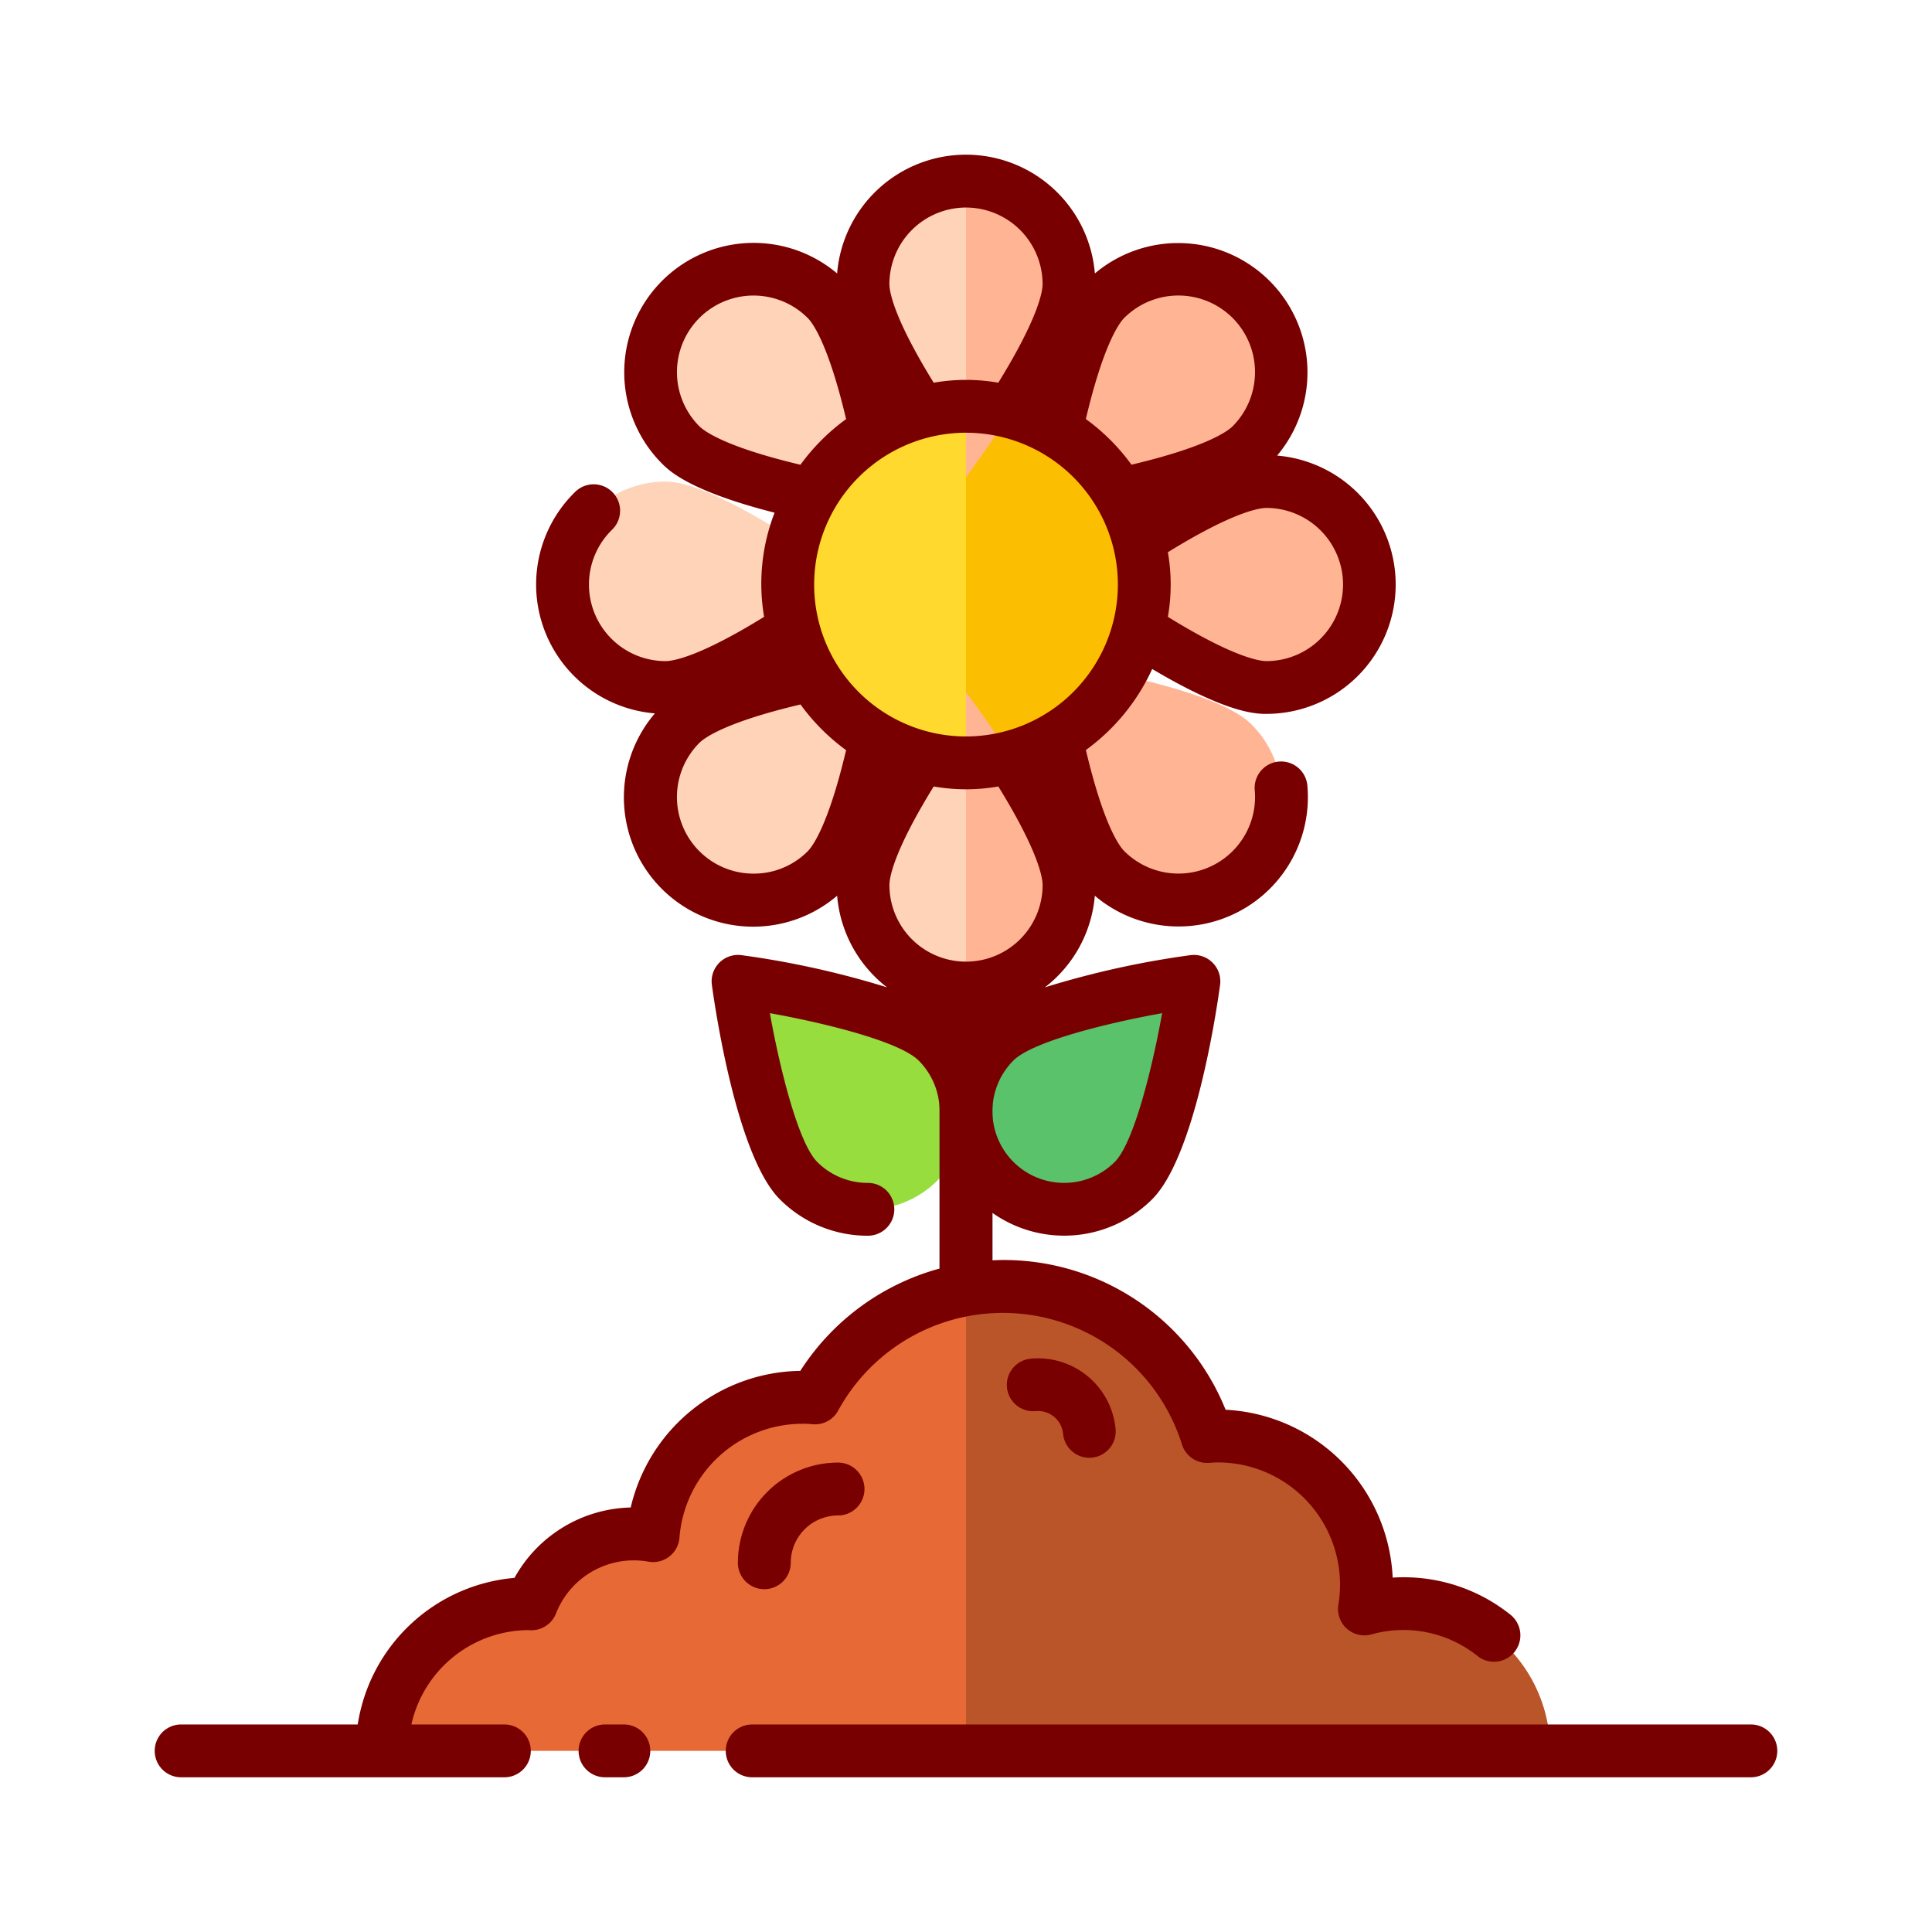 <svg id="Layer_1" data-name="Layer 1" xmlns="http://www.w3.org/2000/svg" viewBox="0 0 128 128"><title>SUNFLOWER</title><path d="M62.1,69.023A6.5,6.5,0,1,1,52.9,78.216c-2.538-2.538-4.007-13.2-4.007-13.2S59.558,66.485,62.1,69.023Z" style="fill:#96dd3d"/><path d="M65.9,69.023A6.5,6.5,0,0,0,75.1,78.216c2.538-2.538,4.007-13.2,4.007-13.2S68.442,66.485,65.9,69.023Z" style="fill:#59c26a"/><path d="M64,86.979a1.75,1.75,0,0,0,1.75-1.75V64.515a1.75,1.75,0,0,0-3.5,0V85.229A1.75,1.75,0,0,0,64,86.979Z" style="fill:#00465f"/><path d="M92.941,106.247a9.736,9.736,0,0,0-2.542.346,9.843,9.843,0,0,0-9.774-11.457c-.218,0-.432.019-.646.033a14.184,14.184,0,0,0-25.984-2.553c-.282-.024-.566-.043-.855-.043a9.9,9.9,0,0,0-9.87,9.162,7.285,7.285,0,0,0-8.064,4.519c-.049,0-.1-.007-.146-.007A9.753,9.753,0,0,0,25.306,116h77.388A9.753,9.753,0,0,0,92.941,106.247Z" style="fill:#e76a36"/><path d="M80.624,95.136c-.218,0-.432.019-.646.033A14.141,14.141,0,0,0,64,85.447V116h38.694a9.723,9.723,0,0,0-12.3-9.407,9.844,9.844,0,0,0-9.774-11.457Z" style="fill:#b95529"/><path d="M50.638,105.286a1.75,1.75,0,0,1-1.75-1.75A6.641,6.641,0,0,1,55.522,96.9a1.75,1.75,0,0,1,0,3.5,3.137,3.137,0,0,0-3.133,3.134A1.75,1.75,0,0,1,50.638,105.286Z" style="fill:#b95529"/><path d="M72.17,96.58A1.75,1.75,0,0,1,70.43,95a1.667,1.667,0,0,0-1.816-1.5,1.75,1.75,0,1,1-.332-3.484,5.167,5.167,0,0,1,5.633,4.654,1.75,1.75,0,0,1-1.576,1.908C72.281,96.577,72.226,96.58,72.17,96.58Z" style="fill:#e76a36"/><path d="M70.824,18.824a6.824,6.824,0,0,0-13.648,0C57.176,22.593,64,31.6,64,31.6S70.824,22.593,70.824,18.824Z" style="fill:#ffd3b7"/><path d="M82.9,29.48a6.824,6.824,0,1,0-9.651-9.651c-2.665,2.665-4.207,13.858-4.207,13.858S80.236,32.145,82.9,29.48Z" style="fill:#ffb594"/><path d="M83.906,45.554a6.824,6.824,0,0,0,0-13.648c-3.769,0-12.773,6.824-12.773,6.824S80.137,45.554,83.906,45.554Z" style="fill:#ffb594"/><path d="M73.25,57.631A6.824,6.824,0,1,0,82.9,47.98c-2.665-2.665-13.858-4.207-13.858-4.207S70.585,54.966,73.25,57.631Z" style="fill:#ffb594"/><path d="M57.176,58.636a6.824,6.824,0,1,0,13.648,0C70.824,54.867,64,45.863,64,45.863S57.176,54.867,57.176,58.636Z" style="fill:#ffd3b7"/><path d="M45.1,47.98a6.824,6.824,0,0,0,9.651,9.651c2.665-2.665,4.207-13.858,4.207-13.858S47.764,45.315,45.1,47.98Z" style="fill:#ffd3b7"/><path d="M44.094,31.906a6.824,6.824,0,0,0,0,13.648c3.769,0,12.773-6.824,12.773-6.824S47.863,31.906,44.094,31.906Z" style="fill:#ffd3b7"/><path d="M54.75,19.829A6.824,6.824,0,1,0,45.1,29.48c2.665,2.665,13.858,4.207,13.858,4.207S57.415,22.494,54.75,19.829Z" style="fill:#ffd3b7"/><circle cx="64" cy="38.73" r="11.811" style="fill:#ffd92d"/><path d="M75.811,38.73A11.811,11.811,0,0,0,64,26.919V50.541A11.811,11.811,0,0,0,75.811,38.73Z" style="fill:#fcbe00"/><path d="M70.824,58.636C70.824,54.867,64,45.863,64,45.863v19.6A6.824,6.824,0,0,0,70.824,58.636Z" style="fill:#ffb594"/><path d="M70.824,18.824A6.824,6.824,0,0,0,64,12V31.6S70.824,22.593,70.824,18.824Z" style="fill:#ffb594"/><path d="M53.843,94.36a1.753,1.753,0,0,0,1.686-.9,12.434,12.434,0,0,1,22.778,2.235,1.746,1.746,0,0,0,1.785,1.224l.13-.009c.134-.009.267-.02.4-.02a8.094,8.094,0,0,1,8.046,9.434,1.75,1.75,0,0,0,2.185,1.963,7.849,7.849,0,0,1,7.026,1.42,1.75,1.75,0,1,0,2.162-2.752,11.3,11.3,0,0,0-7.773-2.434A11.673,11.673,0,0,0,81.2,93.4a15.854,15.854,0,0,0-14.758-9.922c-.232,0-.463.012-.693.022V80.355a8.246,8.246,0,0,0,10.584-.9c2.812-2.812,4.244-12.321,4.5-14.2a1.75,1.75,0,0,0-1.973-1.972,59.638,59.638,0,0,0-9.632,2.131,8.559,8.559,0,0,0,3.307-6.07A8.569,8.569,0,0,0,86.612,52a1.75,1.75,0,0,0-3.484.326,5.075,5.075,0,0,1-8.641,4.064c-.309-.309-1.355-1.675-2.544-6.7a13.628,13.628,0,0,0,4.393-5.368c4.99,2.964,6.9,2.974,7.57,2.974a8.571,8.571,0,0,0,.707-17.112A8.567,8.567,0,0,0,72.538,18.117a8.567,8.567,0,0,0-17.077,0,8.571,8.571,0,0,0-11.6,12.6c.474.474,1.83,1.817,7.457,3.25a13.038,13.038,0,0,0-.694,6.9C46.238,43.578,44.53,43.8,44.094,43.8a5.074,5.074,0,0,1-3.54-8.709,1.75,1.75,0,0,0-2.442-2.508,8.569,8.569,0,0,0,5.275,14.681A8.567,8.567,0,0,0,55.462,59.345a8.559,8.559,0,0,0,3.306,6.069,59.617,59.617,0,0,0-9.632-2.131,1.75,1.75,0,0,0-1.972,1.972c.258,1.877,1.691,11.386,4.5,14.2A8.2,8.2,0,0,0,57.5,81.87a1.75,1.75,0,0,0,0-3.5,4.722,4.722,0,0,1-3.359-1.391c-1.208-1.209-2.424-5.9-3.135-9.854,3.953.71,8.642,1.925,9.853,3.136a4.719,4.719,0,0,1,1.391,3.358V84.045a15.939,15.939,0,0,0-9.227,6.778,11.709,11.709,0,0,0-11.237,9.052,9.038,9.038,0,0,0-7.7,4.663A11.517,11.517,0,0,0,23.7,114.25H12a1.75,1.75,0,0,0,0,3.5H33.417a1.75,1.75,0,0,0,0-3.5H27.255A7.994,7.994,0,0,1,35.007,108c.043,0,.158.01.2.008a1.751,1.751,0,0,0,1.626-1.1,5.534,5.534,0,0,1,6.144-3.441,1.75,1.75,0,0,0,2.04-1.595,8.183,8.183,0,0,1,8.125-7.543C53.377,94.323,53.611,94.339,53.843,94.36ZM61.86,52.106a12.419,12.419,0,0,0,4.281,0c2.708,4.388,2.934,6.094,2.934,6.531a5.074,5.074,0,0,1-10.148,0C58.926,58.2,59.152,56.494,61.86,52.106Zm12,24.872a4.75,4.75,0,1,1-6.719-6.717h0c1.209-1.209,5.9-2.424,9.854-3.136C76.283,71.08,75.067,75.77,73.859,76.978ZM64,48.792A10.061,10.061,0,1,1,74.062,38.73,10.073,10.073,0,0,1,64,48.792ZM88.98,38.73A5.08,5.08,0,0,1,83.906,43.8c-.437,0-2.144-.226-6.531-2.933a12.423,12.423,0,0,0,0-4.281c4.387-2.708,6.094-2.933,6.531-2.933A5.08,5.08,0,0,1,88.98,38.73ZM81.664,21.066a5.08,5.08,0,0,1,0,7.176c-.309.308-1.675,1.355-6.7,2.544a13.657,13.657,0,0,0-3.024-3.024c1.188-5.021,2.235-6.387,2.544-6.7A5.082,5.082,0,0,1,81.664,21.066ZM64,13.75a5.08,5.08,0,0,1,5.074,5.074c0,.436-.226,2.142-2.934,6.531a12.419,12.419,0,0,0-4.281,0c-2.708-4.388-2.934-6.094-2.934-6.531A5.08,5.08,0,0,1,64,13.75ZM46.336,28.243a5.074,5.074,0,1,1,7.176-7.176c.309.308,1.356,1.675,2.544,6.7a13.656,13.656,0,0,0-3.024,3.024C48.012,29.6,46.645,28.551,46.336,28.243ZM49.924,57.88a5.074,5.074,0,0,1-3.588-8.663c.309-.309,1.676-1.357,6.7-2.544A13.655,13.655,0,0,0,56.056,49.7c-1.188,5.021-2.235,6.388-2.544,6.7A5.038,5.038,0,0,1,49.924,57.88Z" style="fill:#790000"/><path d="M48.888,103.536a1.75,1.75,0,0,0,3.5,0,3.137,3.137,0,0,1,3.133-3.134,1.75,1.75,0,0,0,0-3.5A6.641,6.641,0,0,0,48.888,103.536Z" style="fill:#790000"/><path d="M66.705,91.918a1.748,1.748,0,0,0,1.908,1.576A1.667,1.667,0,0,1,70.43,95a1.75,1.75,0,0,0,1.74,1.584c.056,0,.111,0,.168-.008a1.75,1.75,0,0,0,1.576-1.908,5.167,5.167,0,0,0-5.633-4.654A1.75,1.75,0,0,0,66.705,91.918Z" style="fill:#790000"/><path d="M116,114.25H49.833a1.75,1.75,0,0,0,0,3.5H116a1.75,1.75,0,0,0,0-3.5Z" style="fill:#790000"/><path d="M41.333,114.25h-1.25a1.75,1.75,0,0,0,0,3.5h1.25a1.75,1.75,0,1,0,0-3.5Z" style="fill:#790000"/></svg>